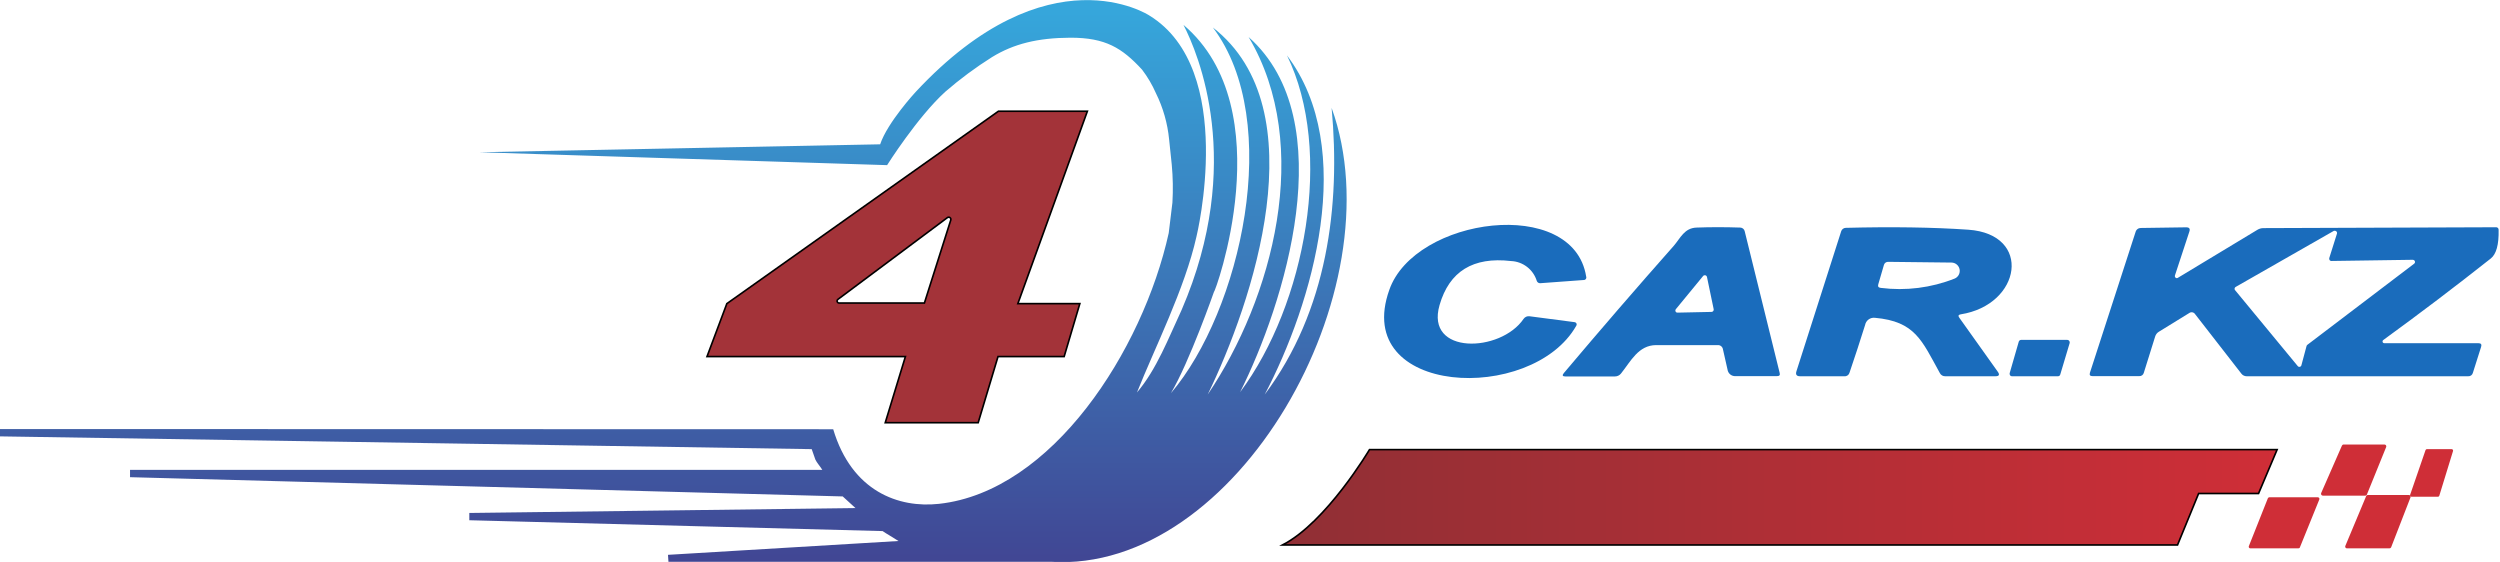 <svg width="378" height="85" viewBox="0 0 378 85" fill="none" xmlns="http://www.w3.org/2000/svg">
<g clip-path="url(#clip0_444_2055)">
<path d="M231.28 47.82L238.08 48.71C238.127 48.715 238.173 48.729 238.214 48.752C238.255 48.775 238.292 48.806 238.32 48.844C238.349 48.881 238.371 48.924 238.383 48.97C238.394 49.016 238.397 49.063 238.39 49.11C238.384 49.157 238.367 49.201 238.34 49.24C231.61 61.12 204.34 59.89 210.06 43.84C213.9 32.82 237.9 29.59 239.83 41.82C239.852 41.882 239.858 41.947 239.848 42.012C239.838 42.077 239.812 42.137 239.772 42.189C239.732 42.241 239.68 42.282 239.62 42.308C239.56 42.335 239.495 42.346 239.43 42.34L232.9 42.82C232.784 42.831 232.667 42.802 232.569 42.739C232.471 42.675 232.398 42.581 232.36 42.47C232.101 41.63 231.587 40.89 230.891 40.353C230.194 39.816 229.349 39.507 228.47 39.47C222.737 38.803 219.133 41.023 217.66 46.13C215.47 53.7 226.89 53.34 230.37 48.21C230.47 48.066 230.608 47.953 230.769 47.884C230.93 47.815 231.107 47.793 231.28 47.82Z" fill="#1A6CBC"/>
<path d="M253.09 37.15C254.09 35.98 254.68 34.48 256.51 34.41C258.63 34.33 260.843 34.33 263.15 34.41C263.297 34.419 263.438 34.474 263.553 34.568C263.668 34.661 263.751 34.788 263.79 34.93L269.08 56.36C269.17 56.7 269.08 56.87 268.68 56.87H262.43C262.136 56.893 261.844 56.802 261.615 56.616C261.386 56.43 261.238 56.163 261.2 55.87L260.51 52.82C260.483 52.632 260.385 52.461 260.236 52.342C260.088 52.223 259.9 52.165 259.71 52.18C256.59 52.18 253.493 52.18 250.42 52.18C247.72 52.18 246.56 54.65 245.1 56.47C244.99 56.611 244.849 56.725 244.687 56.803C244.526 56.881 244.349 56.921 244.17 56.92H236.69C236.25 56.92 236.17 56.75 236.45 56.41C241.937 49.903 247.483 43.483 253.09 37.15ZM258.09 41.86C258.069 41.777 258.016 41.706 257.943 41.661C257.871 41.617 257.783 41.602 257.7 41.62C257.631 41.633 257.567 41.668 257.52 41.72L253.41 46.72C253.379 46.751 253.354 46.787 253.337 46.828C253.32 46.868 253.312 46.911 253.312 46.955C253.312 46.999 253.32 47.042 253.337 47.083C253.354 47.123 253.379 47.159 253.41 47.19C253.44 47.219 253.476 47.242 253.516 47.255C253.556 47.269 253.598 47.274 253.64 47.27L258.78 47.16C258.867 47.16 258.951 47.125 259.013 47.063C259.075 47.002 259.11 46.918 259.11 46.83C259.115 46.807 259.115 46.783 259.11 46.76L258.09 41.86Z" fill="#1A6CBC"/>
<path d="M296.24 48.03L302.06 56.2C302.39 56.66 302.27 56.89 301.71 56.89H294.13C293.959 56.898 293.789 56.856 293.642 56.769C293.495 56.682 293.376 56.554 293.3 56.4C290.58 51.48 289.58 48.6 283.48 48.05C283.14 48.012 282.798 48.104 282.523 48.308C282.248 48.512 282.061 48.813 282 49.15C281.24 51.57 280.46 53.96 279.65 56.34C279.608 56.507 279.509 56.653 279.37 56.754C279.231 56.854 279.061 56.903 278.89 56.89H272.17C271.65 56.89 271.46 56.64 271.62 56.14L278.39 34.96C278.437 34.816 278.528 34.689 278.65 34.598C278.771 34.507 278.918 34.455 279.07 34.45C286.09 34.27 292.263 34.364 297.59 34.73C307.34 35.4 305.64 46.09 296.45 47.53C296.11 47.59 296.04 47.75 296.24 48.03ZM284.84 40.09L284 42.97C283.9 43.31 284 43.49 284.38 43.53C288.152 44.006 291.983 43.524 295.52 42.13C295.79 42.023 296.014 41.825 296.155 41.571C296.296 41.316 296.345 41.021 296.293 40.735C296.241 40.45 296.092 40.19 295.871 40.002C295.65 39.813 295.371 39.706 295.08 39.7L285.51 39.59C285.357 39.579 285.205 39.624 285.082 39.716C284.959 39.807 284.873 39.94 284.84 40.09Z" fill="#1A6CBC"/>
<path d="M329.27 42.02L341.33 34.74C341.603 34.578 341.913 34.492 342.23 34.49L377.37 34.36C377.425 34.352 377.481 34.357 377.535 34.374C377.588 34.391 377.636 34.42 377.677 34.459C377.717 34.497 377.748 34.544 377.768 34.596C377.787 34.648 377.795 34.705 377.79 34.76C377.84 36.99 377.44 38.43 376.6 39.09C371.22 43.343 365.8 47.453 360.34 51.42C360.286 51.463 360.25 51.526 360.241 51.595C360.231 51.664 360.249 51.734 360.29 51.79C360.313 51.821 360.343 51.846 360.378 51.864C360.413 51.881 360.451 51.89 360.49 51.89H374.73C375.13 51.89 375.27 52.08 375.14 52.46L373.9 56.37C373.862 56.527 373.77 56.665 373.64 56.76C373.51 56.856 373.351 56.902 373.19 56.89H339.7C339.546 56.891 339.393 56.857 339.254 56.789C339.115 56.721 338.994 56.622 338.9 56.5L331.9 47.5C331.854 47.428 331.793 47.365 331.722 47.318C331.65 47.27 331.57 47.237 331.485 47.222C331.401 47.207 331.314 47.21 331.23 47.23C331.147 47.25 331.068 47.288 331 47.34L326.42 50.16C326.15 50.322 325.95 50.578 325.86 50.88L324.15 56.35C324.114 56.508 324.023 56.647 323.892 56.743C323.762 56.839 323.601 56.884 323.44 56.87H316.38C316.02 56.87 315.89 56.7 316 56.35L322.9 35.07C322.947 34.893 323.053 34.738 323.2 34.629C323.347 34.52 323.527 34.464 323.71 34.47L330.55 34.37C331.02 34.37 331.18 34.58 331.03 35.02L328.85 41.65C328.825 41.731 328.833 41.819 328.872 41.893C328.912 41.968 328.979 42.025 329.06 42.05C329.131 42.068 329.207 42.057 329.27 42.02ZM352.5 39.46C352.457 39.46 352.415 39.452 352.375 39.435C352.336 39.418 352.3 39.394 352.27 39.363C352.24 39.332 352.217 39.296 352.201 39.256C352.186 39.216 352.179 39.173 352.18 39.13C352.175 39.097 352.175 39.063 352.18 39.03L353.35 35.32C353.375 35.236 353.366 35.147 353.325 35.07C353.283 34.993 353.213 34.935 353.13 34.91C353.046 34.88 352.954 34.88 352.87 34.91L338.04 43.38C337.964 43.42 337.906 43.489 337.88 43.572C337.854 43.654 337.861 43.743 337.9 43.82L347.4 55.33C347.436 55.383 347.487 55.424 347.547 55.447C347.606 55.471 347.672 55.475 347.734 55.462C347.796 55.447 347.853 55.415 347.897 55.368C347.941 55.322 347.97 55.263 347.98 55.2L348.75 52.32C348.771 52.249 348.812 52.186 348.87 52.14L365.02 39.87C365.055 39.844 365.085 39.812 365.107 39.775C365.129 39.737 365.143 39.696 365.149 39.653C365.154 39.61 365.151 39.566 365.139 39.524C365.127 39.483 365.107 39.444 365.08 39.41C365.049 39.37 365.01 39.337 364.965 39.315C364.92 39.292 364.87 39.28 364.82 39.28L352.5 39.46Z" fill="#1A6CBC"/>
<path d="M305.58 51.39H312.58C312.676 51.393 312.768 51.433 312.835 51.502C312.902 51.571 312.94 51.664 312.94 51.76C312.945 51.79 312.945 51.82 312.94 51.85L311.51 56.63C311.49 56.707 311.444 56.774 311.38 56.821C311.317 56.868 311.239 56.893 311.16 56.89H304.22C304.173 56.893 304.126 56.886 304.081 56.869C304.037 56.853 303.997 56.827 303.963 56.794C303.929 56.762 303.902 56.722 303.885 56.678C303.867 56.634 303.859 56.587 303.86 56.54C303.855 56.504 303.855 56.467 303.86 56.43L305.24 51.65C305.264 51.578 305.309 51.514 305.37 51.468C305.431 51.421 305.504 51.394 305.58 51.39Z" fill="#1A6CBC"/>
<path d="M201.34 16.31C202.71 31.08 200.71 46.98 191.22 59.66C198.51 45.79 205.29 22.49 194.59 8.38C201.68 22.83 197.42 46 187.5 59.3C194.11 46.12 203.02 18.25 188.79 5.6C198.61 22.09 192.4 45.17 182.6 59.66C189.33 45.84 199.31 16.55 183.39 4.16C194.13 18.38 187.58 47.08 177.04 59.45C179.85 54.72 183.57 44.08 183.57 44.08C183.57 44.66 193.96 16.5 178.94 3.76C181.15 8.05 188.24 24.66 178.67 46.84C176.67 51.13 174.89 55.84 171.91 59.34C174.54 52.71 179.15 43.66 180.91 35.75C180.91 35.75 187.09 10.47 173.76 2.33C173.76 2.33 158.53 -7.67 138.44 13.91C138.44 13.91 134.19 18.5 133.08 21.82L72.47 23.02L134.13 24.97C134.13 24.97 138.68 17.74 142.93 13.87C145.15 11.946 147.513 10.194 150 8.63C153.27 6.63 156.89 5.72 161.87 5.7C167.15 5.7 169.65 7.24 172.68 10.53C173.515 11.626 174.217 12.818 174.77 14.08C175.857 16.273 176.534 18.645 176.77 21.08L177.17 24.9C177.348 26.805 177.381 28.72 177.27 30.63L176.71 35.24C172.78 52.99 159.09 74.31 141.98 76.18C135.9 76.85 128.8 74.33 125.98 64.9H124.45L0 64.87V65.98L122.73 67.91L123.28 69.48C123.51 69.98 123.99 70.48 124.33 71.04H19.66V72.15L127.42 75.06L129.35 76.82L70.96 77.56V78.66L133.45 80.3C133.77 80.51 134.09 80.73 134.45 80.93L135.85 81.8L101 83.89L101.07 84.94H142.81H158.9C186.9 86.74 211.31 43.93 201.34 16.31Z" fill="url(#paint0_linear_444_2055)"/>
<path d="M164.41 16.82H150.96L109.9 45.91L106.9 53.91H136.9L133.85 63.91H147.9L150.9 53.91H160.9L163.27 45.91H153.9L164.41 16.82ZM139.77 45.82H126.9C126.831 45.825 126.763 45.807 126.706 45.769C126.648 45.73 126.605 45.674 126.583 45.609C126.562 45.543 126.562 45.472 126.585 45.408C126.608 45.343 126.652 45.287 126.71 45.25L143.25 32.9C143.306 32.86 143.373 32.838 143.441 32.837C143.51 32.837 143.577 32.858 143.634 32.898C143.69 32.937 143.732 32.994 143.755 33.059C143.777 33.123 143.779 33.194 143.76 33.26L139.77 45.82Z" fill="#A33339" stroke="black" stroke-width="0.25" stroke-miterlimit="10"/>
<path d="M207.07 67.98C207.07 67.98 200.56 78.98 193.92 82.4H329.24L332.43 74.62H341.49L344.3 67.98H207.07Z" fill="url(#paint1_linear_444_2055)" stroke="black" stroke-width="0.25" stroke-miterlimit="10"/>
<path d="M342.9 75.34L340.02 82.59C340.007 82.626 340.003 82.665 340.009 82.704C340.014 82.742 340.029 82.779 340.051 82.81C340.074 82.841 340.104 82.867 340.138 82.884C340.173 82.902 340.211 82.91 340.25 82.91H347.52C347.567 82.913 347.613 82.901 347.653 82.876C347.693 82.851 347.723 82.814 347.74 82.77L350.68 75.52C350.695 75.484 350.7 75.444 350.696 75.406C350.692 75.367 350.679 75.329 350.657 75.297C350.635 75.264 350.606 75.237 350.572 75.219C350.537 75.2 350.499 75.19 350.46 75.19H343.1C343.056 75.194 343.014 75.21 342.979 75.237C342.944 75.263 342.916 75.299 342.9 75.34Z" fill="#CF2E37"/>
<path d="M354.1 67.38L350.96 74.55C350.942 74.592 350.935 74.638 350.938 74.683C350.942 74.729 350.957 74.773 350.982 74.811C351.006 74.85 351.04 74.882 351.08 74.904C351.12 74.926 351.164 74.939 351.21 74.94H357.63C357.685 74.939 357.739 74.921 357.783 74.889C357.828 74.857 357.862 74.812 357.88 74.76L360.79 67.59C360.806 67.548 360.812 67.502 360.807 67.457C360.801 67.412 360.785 67.369 360.76 67.332C360.734 67.294 360.7 67.264 360.66 67.243C360.62 67.221 360.575 67.21 360.53 67.21H354.35C354.296 67.211 354.244 67.228 354.2 67.258C354.156 67.288 354.121 67.331 354.1 67.38Z" fill="#CF2E37"/>
<path d="M357.77 75L354.61 82.55C354.593 82.589 354.587 82.632 354.591 82.675C354.595 82.718 354.61 82.758 354.634 82.794C354.657 82.83 354.69 82.859 354.727 82.879C354.765 82.899 354.807 82.91 354.85 82.91H361.3C361.351 82.91 361.401 82.895 361.444 82.866C361.487 82.838 361.52 82.797 361.54 82.75L364.47 75.2C364.484 75.159 364.489 75.116 364.483 75.074C364.477 75.031 364.462 74.991 364.437 74.956C364.413 74.921 364.38 74.892 364.343 74.872C364.305 74.852 364.263 74.841 364.22 74.84H358.01C357.959 74.84 357.908 74.855 357.866 74.883C357.823 74.912 357.79 74.953 357.77 75Z" fill="#CF2E37"/>
<path d="M366.74 68.06L364.41 74.82C364.397 74.853 364.392 74.888 364.395 74.922C364.399 74.957 364.411 74.991 364.431 75.019C364.451 75.048 364.478 75.072 364.509 75.088C364.54 75.103 364.575 75.111 364.61 75.11H368.61C368.656 75.111 368.702 75.096 368.739 75.069C368.777 75.042 368.805 75.004 368.82 74.96L370.9 68.19C370.909 68.158 370.911 68.123 370.905 68.09C370.898 68.057 370.885 68.025 370.864 67.998C370.844 67.971 370.818 67.949 370.787 67.934C370.757 67.918 370.724 67.91 370.69 67.91H366.93C366.887 67.914 366.846 67.93 366.812 67.957C366.779 67.983 366.753 68.019 366.74 68.06Z" fill="#CF2E37"/>
</g>
<defs>
<linearGradient id="paint0_linear_444_2055" x1="101.81" y1="1.88" x2="101.81" y2="86.84" gradientUnits="userSpaceOnUse">
<stop stop-color="#36A6DB"/>
<stop offset="1" stop-color="#414492"/>
</linearGradient>
<linearGradient id="paint1_linear_444_2055" x1="193.92" y1="75.19" x2="344.3" y2="75.19" gradientUnits="userSpaceOnUse">
<stop stop-color="#902F35"/>
<stop offset="1" stop-color="#CF2E37"/>
</linearGradient>
<clipPath id="clip0_444_2055">
<rect width="377.79" height="84.96" fill="white"/>
</clipPath>
</defs>
</svg>
